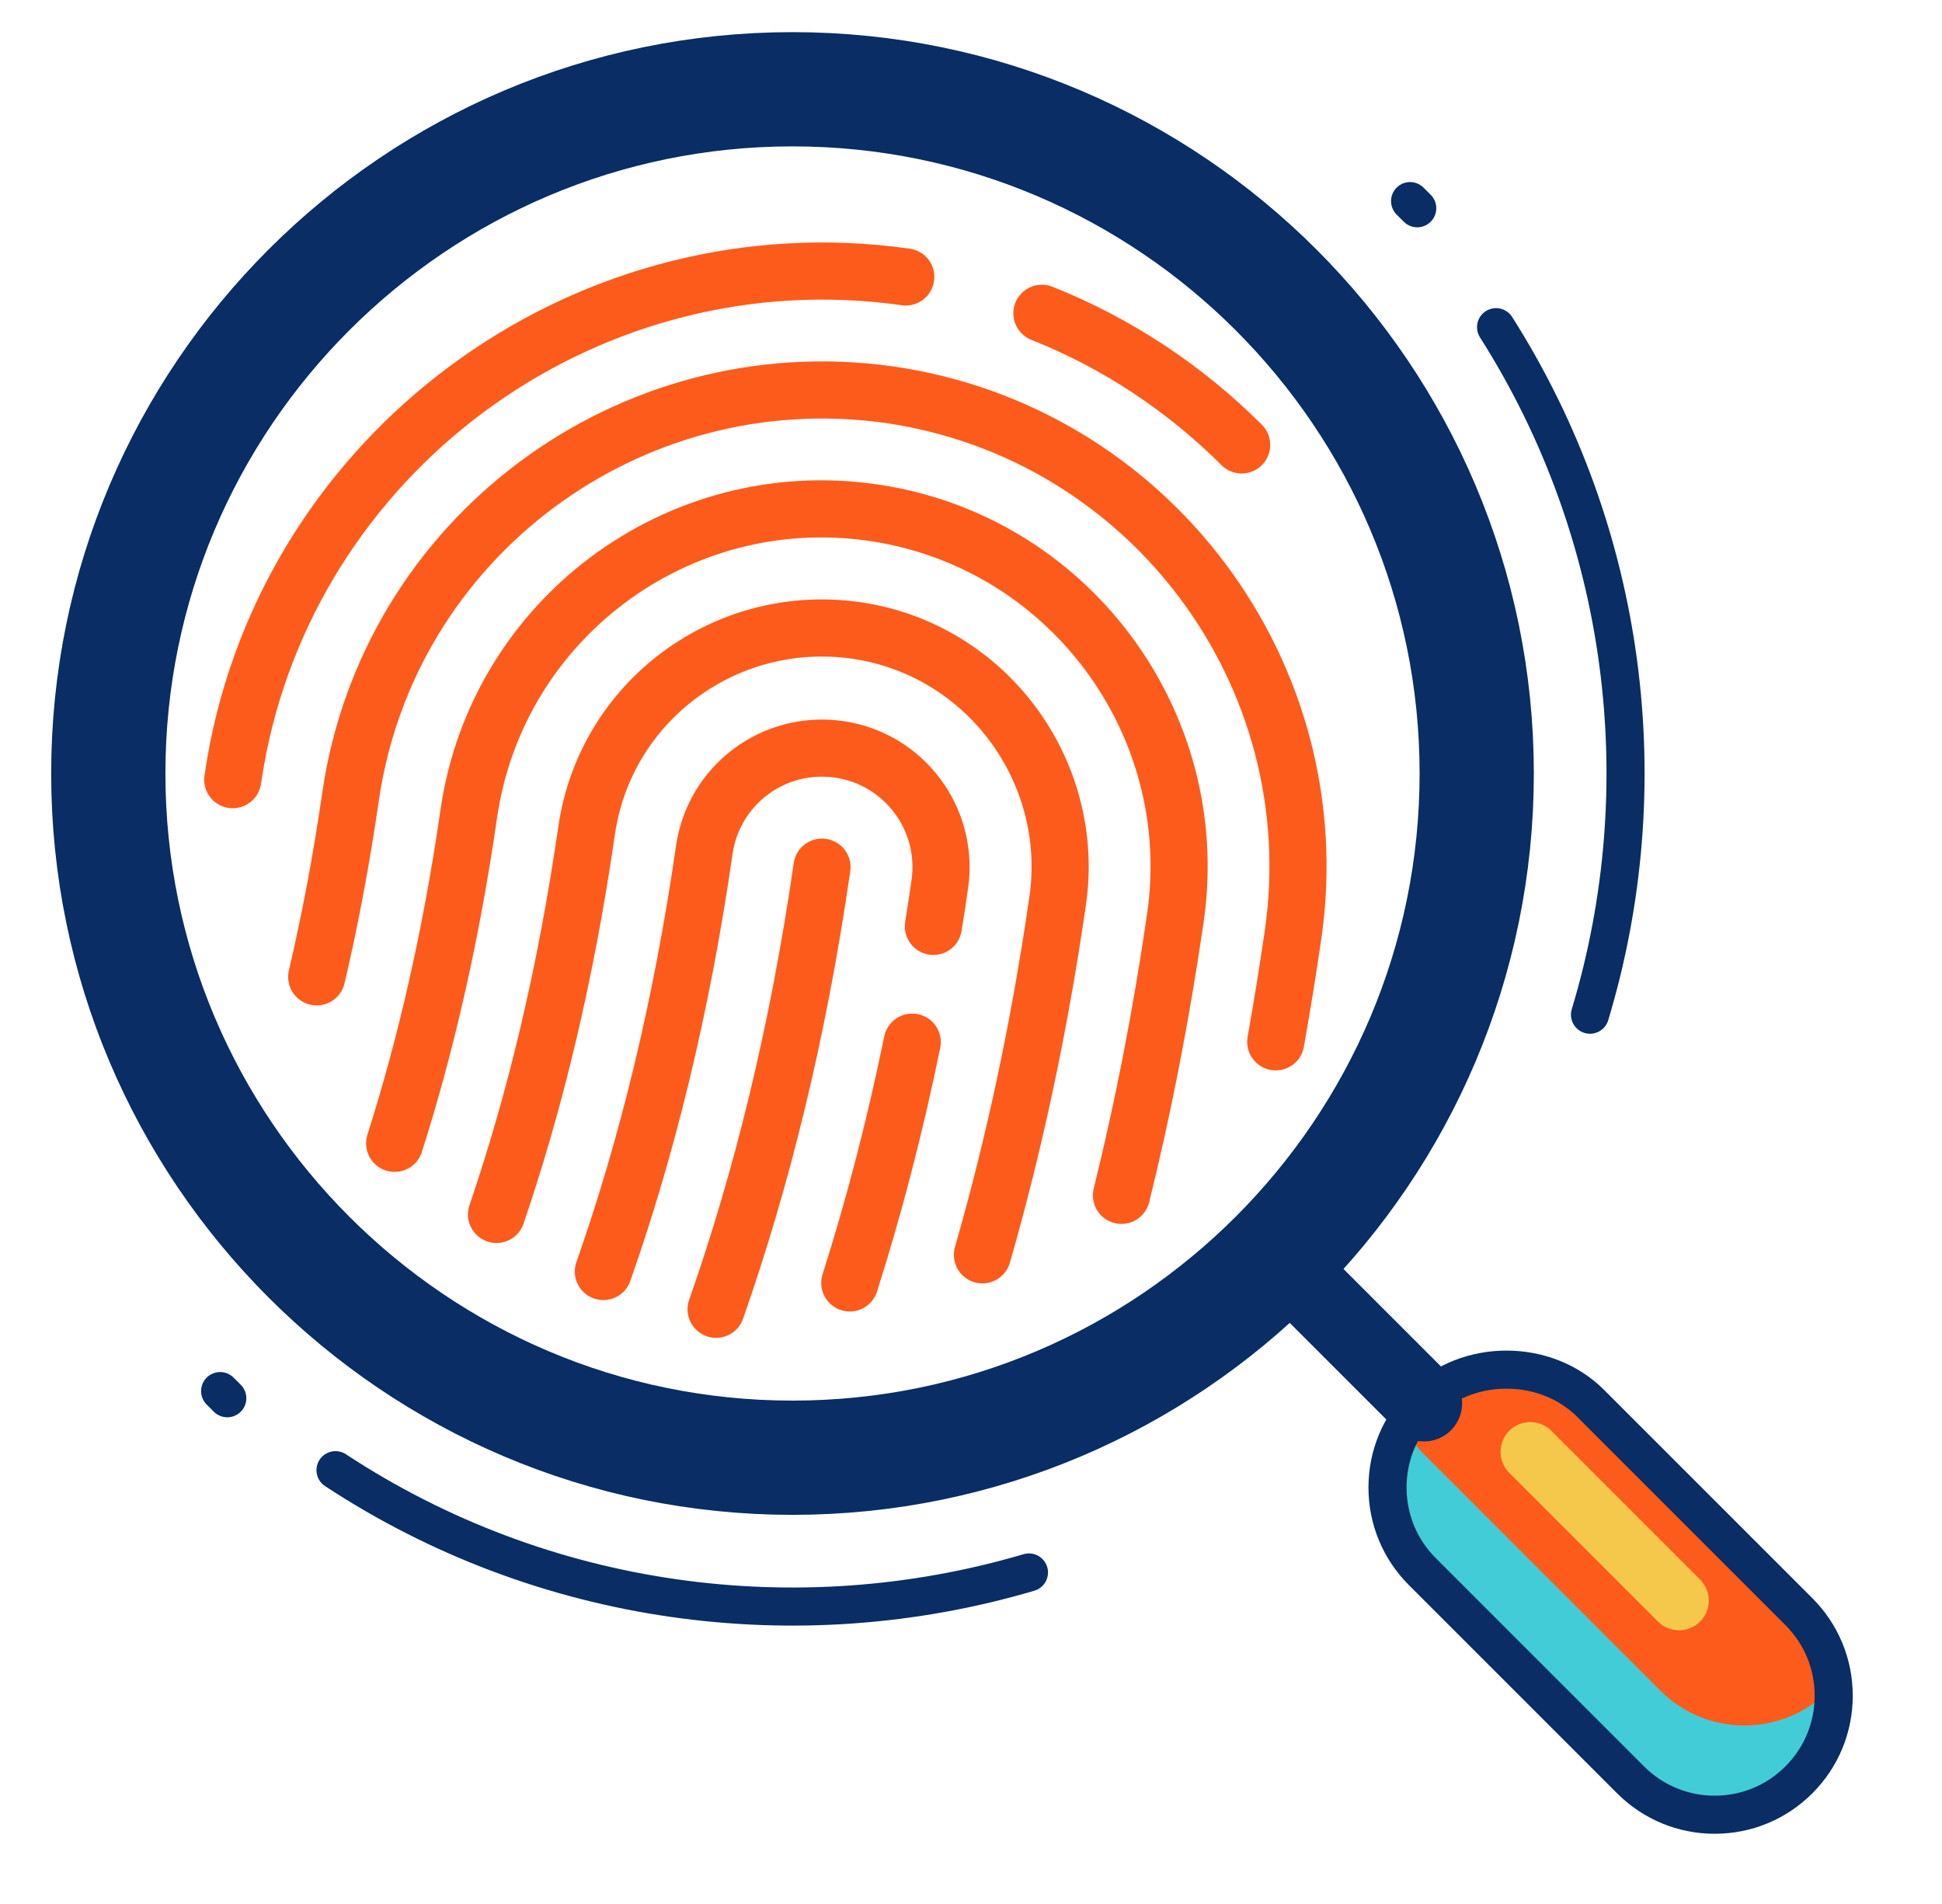 <svg xmlns="http://www.w3.org/2000/svg" width="51" height="50" viewBox="0 0 51 50" fill="none"><path d="M47.241 42.322L41.772 36.853C40.591 35.672 38.534 35.672 37.353 36.853C36.763 37.444 36.438 38.228 36.438 39.063C36.438 39.897 36.763 40.681 37.353 41.272L42.822 46.741C43.413 47.331 44.197 47.656 45.031 47.656C45.866 47.656 46.65 47.331 47.241 46.741C47.831 46.15 48.156 45.366 48.156 44.531C48.156 43.697 47.831 42.913 47.241 42.322Z" fill="#FD5B1B"></path><path d="M48.022 44.397C47.431 44.987 46.647 45.312 45.812 45.312C44.978 45.312 44.194 44.987 43.603 44.397L37.353 38.147C37.158 37.953 37.005 37.731 36.87 37.5C36.597 37.972 36.438 38.503 36.438 39.062C36.438 39.897 36.763 40.681 37.353 41.272L42.822 46.741C43.413 47.331 44.197 47.656 45.031 47.656C45.866 47.656 46.65 47.331 47.241 46.741C47.831 46.15 48.156 45.366 48.156 44.531C48.156 44.441 48.138 44.355 48.13 44.266C48.092 44.308 48.062 44.356 48.022 44.397Z" fill="#42CCD7"></path><path d="M13.039 31.892C14.041 28.956 14.856 25.616 15.405 21.814C15.898 18.409 19.062 16.07 22.478 16.555C25.894 17.045 28.266 20.238 27.777 23.65C27.291 27.012 26.62 30.106 25.8 32.953" stroke="#FD5B1B" stroke-width="1.5" stroke-miterlimit="10" stroke-linecap="round" stroke-linejoin="round"></path><path d="M29.451 31.391C30.018 29.1 30.495 26.671 30.869 24.094C31.606 18.969 28.04 14.199 22.915 13.46C17.776 12.722 13.048 16.283 12.311 21.369C11.844 24.605 11.175 27.477 10.364 30.025" stroke="#FD5B1B" stroke-width="1.5" stroke-miterlimit="10" stroke-linecap="round" stroke-linejoin="round"></path><path d="M18.806 34.383C19.997 30.989 20.956 27.139 21.587 22.772" stroke="#FD5B1B" stroke-width="1.5" stroke-miterlimit="10" stroke-linecap="round" stroke-linejoin="round"></path><path d="M24.512 24.328C24.572 23.962 24.628 23.591 24.681 23.217C24.927 21.509 23.742 19.925 22.036 19.678C20.311 19.433 18.742 20.617 18.495 22.323C17.892 26.505 16.977 30.172 15.845 33.391" stroke="#FD5B1B" stroke-width="1.5" stroke-miterlimit="10" stroke-linecap="round" stroke-linejoin="round"></path><path d="M22.317 33.691C22.944 31.719 23.495 29.616 23.957 27.367" stroke="#FD5B1B" stroke-width="1.5" stroke-miterlimit="10" stroke-linecap="round" stroke-linejoin="round"></path><path d="M8.317 25.653C8.664 24.18 8.962 22.605 9.206 20.922C10.194 14.123 16.525 9.404 23.354 10.365C30.184 11.351 34.942 17.708 33.959 24.536C33.82 25.497 33.667 26.437 33.503 27.359" stroke="#FD5B1B" stroke-width="1.5" stroke-miterlimit="10" stroke-linecap="round" stroke-linejoin="round"></path><path d="M27.362 8.227C29.358 9.022 31.133 10.211 32.608 11.684" stroke="#FD5B1B" stroke-width="1.5" stroke-miterlimit="10" stroke-linecap="round" stroke-linejoin="round"></path><path d="M6.112 20.475C6.153 20.197 6.201 19.922 6.254 19.648C7.865 11.614 15.573 6.109 23.787 7.273" stroke="#FD5B1B" stroke-width="1.5" stroke-miterlimit="10" stroke-linecap="round" stroke-linejoin="round"></path><path d="M44.647 41.48L40.74 37.573C40.436 37.269 39.94 37.269 39.636 37.573C39.331 37.878 39.331 38.373 39.636 38.678L43.542 42.584C43.695 42.737 43.894 42.812 44.095 42.812C44.294 42.812 44.495 42.736 44.648 42.584C44.951 42.279 44.951 41.784 44.647 41.48Z" fill="#F5C84C"></path><path d="M37.397 36.853L33.647 33.103" stroke="#092D64" stroke-width="2" stroke-miterlimit="10" stroke-linecap="round" stroke-linejoin="round"></path><path d="M47.241 42.322L41.772 36.853C40.591 35.672 38.534 35.672 37.353 36.853C36.763 37.444 36.438 38.228 36.438 39.063C36.438 39.897 36.763 40.681 37.353 41.272L42.822 46.741C43.413 47.331 44.197 47.656 45.031 47.656C45.866 47.656 46.65 47.331 47.241 46.741C47.831 46.15 48.156 45.366 48.156 44.531C48.156 43.697 47.831 42.913 47.241 42.322Z" stroke="#092D64" stroke-miterlimit="10"></path><path d="M27.022 41.294C20.952 43.084 14.259 42.191 8.811 38.608" stroke="#092D64" stroke-miterlimit="10" stroke-linecap="round" stroke-linejoin="round"></path><path d="M39.289 8.592C42.744 14.027 43.566 20.648 41.756 26.647" stroke="#092D64" stroke-miterlimit="10" stroke-linecap="round" stroke-linejoin="round"></path><path d="M20.812 38.281C10.905 38.281 2.844 30.22 2.844 20.312C2.844 10.405 10.905 2.344 20.812 2.344C30.72 2.344 38.781 10.405 38.781 20.312C38.781 30.22 30.72 38.281 20.812 38.281Z" stroke="#092D64" stroke-width="3" stroke-miterlimit="10"></path><path d="M5.781 36.531L5.969 36.719" stroke="#092D64" stroke-miterlimit="10" stroke-linecap="round" stroke-linejoin="round"></path><path d="M37.031 5.281L37.219 5.469" stroke="#092D64" stroke-miterlimit="10" stroke-linecap="round" stroke-linejoin="round"></path></svg>